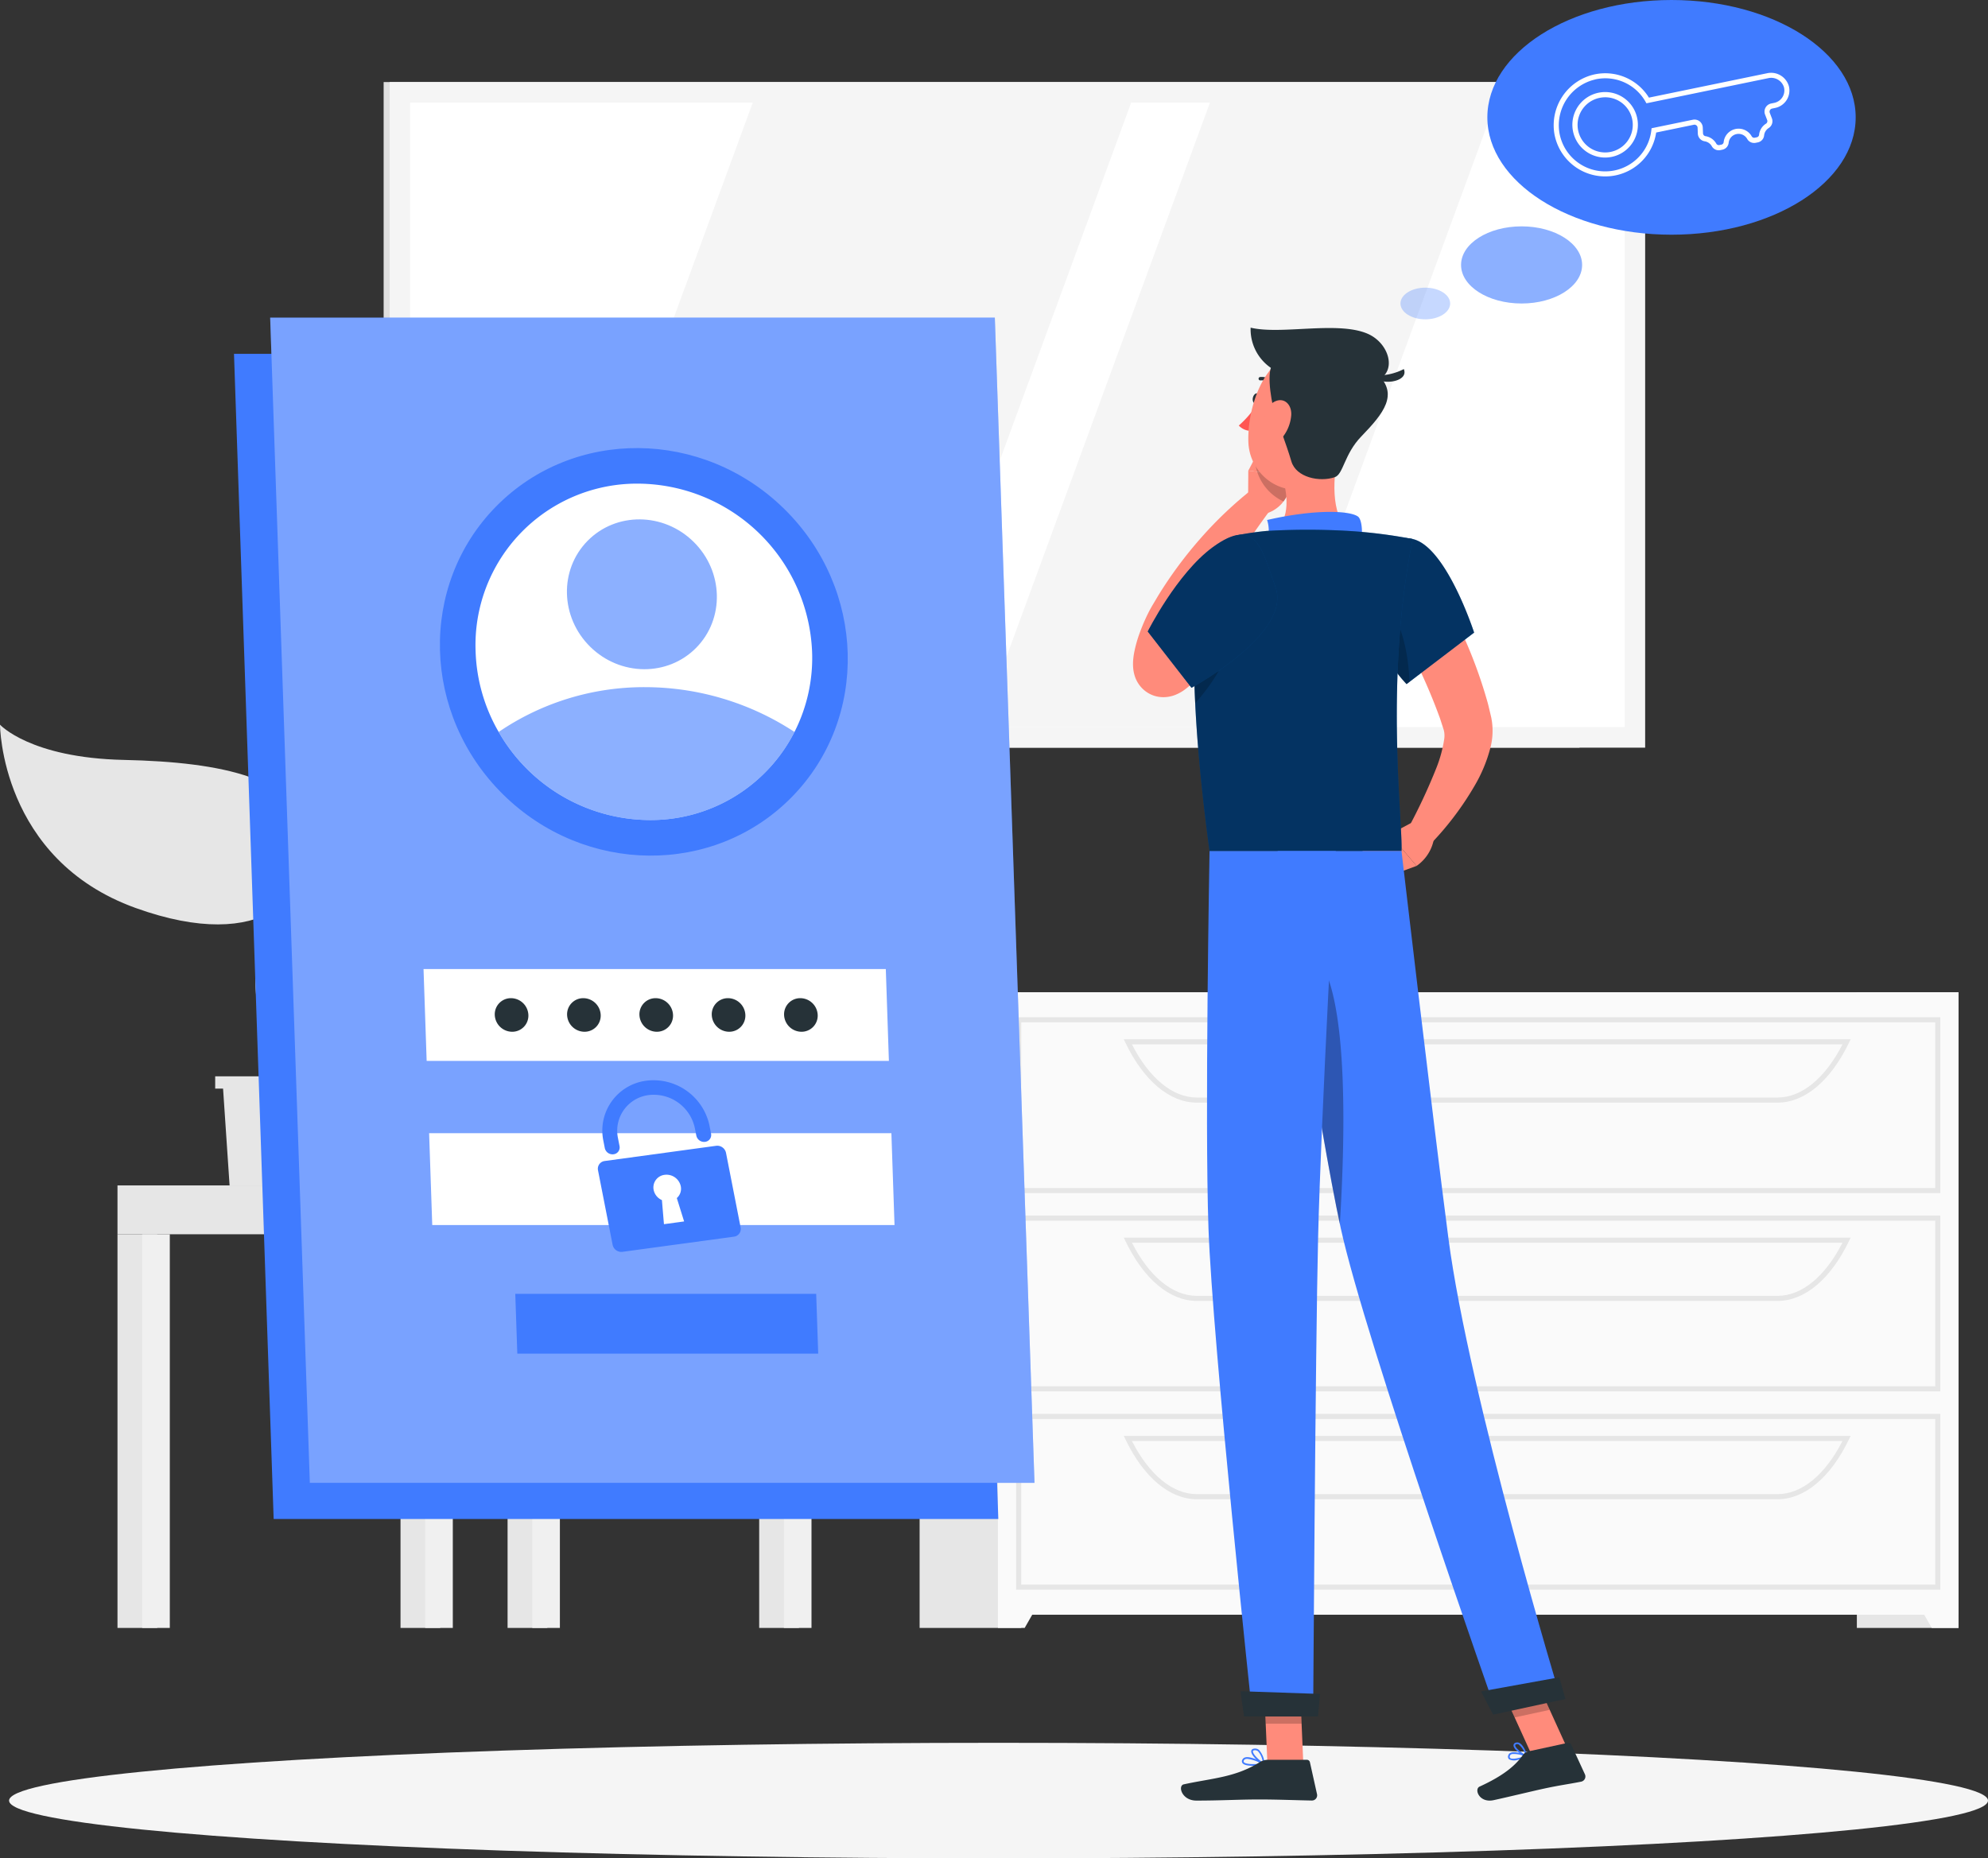 <svg xmlns="http://www.w3.org/2000/svg" width="274.567" height="256.715" viewBox="0 0 274.567 256.715">
  <rect x="0" y="0" width="274.567" height="256.715" fill="#333333" stroke="none"/>
  <g id="Group_383" data-name="Group 383" transform="translate(-54.334 -63.333)">
    <g id="Background_Complete" data-name="Background Complete" transform="translate(54.334 74.667)">
      <g id="Group_391" data-name="Group 391">
        <g id="Group_385" data-name="Group 385" transform="translate(16.227 119.646)">
          <g id="Group_383-2" data-name="Group 383" transform="translate(33.953)">
            <path id="Path_484" data-name="Path 484" d="M175.172,281.941h-46.8l-2.841-32.774h46.8Z" transform="translate(-125.53 -249.167)" fill="#e6e6e6"/>
            <path id="Path_485" data-name="Path 485" d="M178.611,281.941h-46.8l-2.841-32.774h46.8Z" transform="translate(-126.545 -249.167)" fill="#f0f0f0"/>
            <path id="Path_486" data-name="Path 486" d="M141.423,277.85l-1.56-18.7h32.724l1.56,18.7Z" transform="translate(-129.761 -252.114)" fill="#fff"/>
          </g>
          <g id="Group_384" data-name="Group 384" transform="translate(0 32.774)">
            <rect id="Rectangle_251" data-name="Rectangle 251" width="5.491" height="61.129" transform="translate(88.626)" fill="#e6e6e6"/>
            <rect id="Rectangle_252" data-name="Rectangle 252" width="3.814" height="61.129" transform="translate(92.036)" fill="#f0f0f0"/>
            <rect id="Rectangle_253" data-name="Rectangle 253" width="53.15" height="6.747" transform="translate(95.85 6.747) rotate(180)" fill="#f0f0f0"/>
            <rect id="Rectangle_254" data-name="Rectangle 254" width="5.491" height="54.382" transform="translate(39.088 6.747)" fill="#e6e6e6"/>
            <rect id="Rectangle_255" data-name="Rectangle 255" width="3.814" height="54.382" transform="translate(42.498 6.747)" fill="#f0f0f0"/>
            <rect id="Rectangle_256" data-name="Rectangle 256" width="5.491" height="54.382" transform="translate(0 6.747)" fill="#e6e6e6"/>
            <rect id="Rectangle_257" data-name="Rectangle 257" width="3.814" height="54.382" transform="translate(3.411 6.747)" fill="#f0f0f0"/>
            <rect id="Rectangle_258" data-name="Rectangle 258" width="5.491" height="54.382" transform="translate(53.875 6.747)" fill="#e6e6e6"/>
            <rect id="Rectangle_259" data-name="Rectangle 259" width="3.814" height="54.382" transform="translate(57.286 6.747)" fill="#f0f0f0"/>
            <rect id="Rectangle_260" data-name="Rectangle 260" width="42.7" height="6.747" fill="#e6e6e6"/>
          </g>
        </g>
        <g id="Group_387" data-name="Group 387" transform="translate(52.985)">
          <g id="Group_386" data-name="Group 386">
            <rect id="Rectangle_261" data-name="Rectangle 261" width="165.161" height="91.948" fill="#e0e0e0"/>
            <rect id="Rectangle_262" data-name="Rectangle 262" width="173.397" height="91.948" transform="translate(0.834)" fill="#f5f5f5"/>
            <rect id="Rectangle_263" data-name="Rectangle 263" width="86.282" height="167.73" transform="translate(171.397 2.833) rotate(90)" fill="#fff"/>
            <path id="Path_487" data-name="Path 487" d="M209.178,169.715l31.668-86.282H188.583l-31.667,86.282Z" transform="translate(-137.599 -80.6)" fill="#f5f5f5"/>
            <path id="Path_488" data-name="Path 488" d="M285.929,169.715,317.6,83.433H278.172L246.5,169.715Z" transform="translate(-164.043 -80.6)" fill="#f5f5f5"/>
          </g>
        </g>
        <g id="Group_389" data-name="Group 389" transform="translate(127.009 125.733)">
          <g id="Group_388" data-name="Group 388">
            <rect id="Rectangle_264" data-name="Rectangle 264" width="14.039" height="87.817" transform="translate(129.445)" fill="#e6e6e6"/>
            <path id="Path_489" data-name="Path 489" d="M431.252,379.567h3.692V372.8h-7.562Z" transform="translate(-291.459 -291.749)" fill="#fafafa"/>
            <rect id="Rectangle_265" data-name="Rectangle 265" width="14.039" height="87.817" fill="#e6e6e6"/>
            <rect id="Rectangle_266" data-name="Rectangle 266" width="132.667" height="85.993" transform="translate(10.818)" fill="#fafafa"/>
            <path id="Path_490" data-name="Path 490" d="M381.09,287H253.446V262.711H381.09Zm-126.94-.7H380.386V263.416H254.151Z" transform="translate(-240.117 -259.252)" fill="#e6e6e6"/>
            <path id="Path_491" data-name="Path 491" d="M364.846,275.776H284.622c-3.726,0-7.313-3.005-9.839-8.245l-.244-.505H374.93l-.244.505C372.159,272.771,368.573,275.776,364.846,275.776Zm-89.178-8.046c2.384,4.674,5.627,7.341,8.954,7.341h80.224c3.327,0,6.57-2.667,8.955-7.341Z" transform="translate(-246.343 -260.526)" fill="#e6e6e6"/>
            <path id="Path_492" data-name="Path 492" d="M253.575,379.567h-3.692V372.8h7.562Z" transform="translate(-239.065 -291.749)" fill="#fafafa"/>
            <path id="Path_493" data-name="Path 493" d="M381.09,325.864H253.446V301.577H381.09Zm-126.94-.7H380.386V302.282H254.151Z" transform="translate(-240.117 -270.724)" fill="#e6e6e6"/>
            <path id="Path_494" data-name="Path 494" d="M364.846,314.642H284.622c-3.726,0-7.313-3-9.839-8.245l-.244-.505H374.93l-.244.505C372.159,311.638,368.573,314.642,364.846,314.642ZM275.668,306.6c2.384,4.674,5.627,7.341,8.954,7.341h80.224c3.327,0,6.57-2.667,8.955-7.341Z" transform="translate(-246.343 -271.998)" fill="#e6e6e6"/>
            <path id="Path_495" data-name="Path 495" d="M381.09,364.73H253.446V340.443H381.09Zm-126.94-.7H380.386V341.148H254.151Z" transform="translate(-240.117 -282.197)" fill="#e6e6e6"/>
            <path id="Path_496" data-name="Path 496" d="M364.846,353.508H284.622c-3.726,0-7.313-3-9.839-8.244l-.244-.506H374.93l-.244.506C372.159,350.5,368.573,353.508,364.846,353.508Zm-89.178-8.046c2.384,4.674,5.627,7.341,8.954,7.341h80.224c3.327,0,6.57-2.667,8.955-7.341Z" transform="translate(-246.343 -283.47)" fill="#e6e6e6"/>
          </g>
        </g>
        <g id="Group_390" data-name="Group 390" transform="translate(0 88.773)">
          <path id="Path_497" data-name="Path 497" d="M113.755,274.283v1.7h-1.091l-.9,13.367H98.488l-.9-13.367H96.5v-1.7Z" transform="translate(-66.78 -225.708)" fill="#e6e6e6"/>
          <path id="Path_498" data-name="Path 498" d="M96.94,220.762C95.849,212.8,85.1,210.526,71.467,210.234c-12.976-.277-17.133-4.869-17.133-4.869s.041,18.592,18.739,25.324C90.828,237.081,98.034,228.739,96.94,220.762Z" transform="translate(-54.334 -205.365)" fill="#e6e6e6"/>
          <path id="Path_499" data-name="Path 499" d="M105.366,248.932c.228-3.275,5.457-9.294,18.034-6.558,9.094,1.978,12.476-2.736,12.476-2.736s-.842,13.306-14.521,17.307C108.368,260.744,104.965,254.692,105.366,248.932Z" transform="translate(-69.388 -215.482)" fill="#e6e6e6"/>
          <path id="Path_500" data-name="Path 500" d="M107.953,264.615a.484.484,0,0,0,.371-.172c.912-1.078.166-3.658-.866-7.23-1.325-4.584-2.974-10.289-1.577-14.431a58.2,58.2,0,0,1,2.706-6.395c1.974-4.175,3.679-7.781,2.258-11.546a.485.485,0,1,0-.908.343c1.276,3.38-.269,6.65-2.227,10.789a59.778,59.778,0,0,0-2.748,6.5c-1.494,4.431.2,10.3,1.564,15.011.8,2.78,1.634,5.653,1.058,6.334a.485.485,0,0,0,.37.8Z" transform="translate(-69.106 -211.021)" fill="#e6e6e6"/>
        </g>
      </g>
    </g>
    <g id="Shadow" transform="translate(55.587 304.087)">
      <ellipse id="_Path_" data-name="&lt;Path&gt;" cx="136.657" cy="7.981" rx="136.657" ry="7.981" fill="#f5f5f5"/>
    </g>
    <g id="Login" transform="translate(86.652 107.216)">
      <g id="Group_394" data-name="Group 394" transform="translate(0 0)">
        <path id="Path_501" data-name="Path 501" d="M205.75,293.639H105.666l-5.478-160.958H200.272Z" transform="translate(-100.188 -127.686)" fill="#407bff"/>
        <g id="Group_392" data-name="Group 392" transform="translate(4.995)">
          <path id="Path_502" data-name="Path 502" d="M212.837,286.552H112.753l-5.478-160.958H207.359Z" transform="translate(-107.274 -125.594)" fill="#407bff"/>
          <path id="Path_503" data-name="Path 503" d="M212.837,286.552H112.753l-5.478-160.958H207.359Z" transform="translate(-107.274 -125.594)" fill="#fff" opacity="0.3"/>
        </g>
        <g id="Group_393" data-name="Group 393" transform="translate(16.784 6.352)">
          <ellipse id="Ellipse_31" data-name="Ellipse 31" cx="27.678" cy="28.636" rx="27.678" ry="28.636" transform="matrix(0.701, -0.713, 0.713, 0.701, 0, 39.473)" fill="#407bff"/>
          <path id="Path_504" data-name="Path 504" d="M194,181.358a22.552,22.552,0,0,1-2.432,11.068,22.274,22.274,0,0,1-20.013,12.167,24.168,24.168,0,0,1-20.842-12.167,23.665,23.665,0,0,1-3.184-11.068,22.3,22.3,0,0,1,22.444-23.235A24.214,24.214,0,0,1,194,181.358Z" transform="translate(-130.942 -141.548)" fill="#fff"/>
          <path id="Path_505" data-name="Path 505" d="M192.909,204.2A22.274,22.274,0,0,1,172.9,216.367,24.168,24.168,0,0,1,152.055,204.2a35.633,35.633,0,0,1,20.217-6.189A37.656,37.656,0,0,1,192.909,204.2Z" transform="translate(-132.282 -153.322)" fill="#407bff" opacity="0.6"/>
          <ellipse id="Ellipse_32" data-name="Ellipse 32" cx="10.175" cy="10.528" rx="10.175" ry="10.528" transform="matrix(0.701, -0.713, 0.713, 0.701, 24.913, 31.736)" fill="#407bff" opacity="0.6"/>
        </g>
        <path id="Path_506" data-name="Path 506" d="M201.6,265.948H137.759l-.432-12.687h63.846Z" transform="translate(-111.15 -163.279)" fill="#fff"/>
        <path id="Path_507" data-name="Path 507" d="M202.7,298.121H138.854l-.432-12.687h63.846Z" transform="translate(-111.474 -172.776)" fill="#fff"/>
        <path id="Path_508" data-name="Path 508" d="M187.817,287.9,172.433,290a1.074,1.074,0,0,0-.928,1.274l2.02,10.31a1.235,1.235,0,0,0,1.367.962l15.385-2.093a1.072,1.072,0,0,0,.928-1.274l-2.02-10.31A1.237,1.237,0,0,0,187.817,287.9ZM183.4,298.348l-2.785.379-.281-3.328a1.961,1.961,0,0,1-1.143-1.406,1.751,1.751,0,0,1,1.517-2.083,2.016,2.016,0,0,1,2.23,1.573,1.715,1.715,0,0,1-.547,1.637Z" transform="translate(-121.233 -173.501)" fill="#407bff"/>
        <path id="Path_509" data-name="Path 509" d="M186.564,283.56h0a1.094,1.094,0,0,1-1.212-.854l-.2-1.009a5.8,5.8,0,0,0-6.075-4.624,4.962,4.962,0,0,0-4.559,5.916l.228,1.159a.949.949,0,0,1-.824,1.13h0a1.093,1.093,0,0,1-1.212-.853l-.192-.984a6.942,6.942,0,0,1,5.62-8.278,7.89,7.89,0,0,1,9.021,6.107l.227,1.159A.95.95,0,0,1,186.564,283.56Z" transform="translate(-121.498 -169.71)" fill="#407bff"/>
        <path id="Path_510" data-name="Path 510" d="M197.144,325.18H155.586l-.281-8.258h41.559Z" transform="translate(-116.457 -182.07)" fill="#407bff"/>
        <path id="Path_511" data-name="Path 511" d="M184.274,261.289a2.228,2.228,0,0,1-2.241,2.32,2.419,2.419,0,0,1-2.4-2.32,2.228,2.228,0,0,1,2.242-2.32A2.418,2.418,0,0,1,184.274,261.289Z" transform="translate(-123.638 -164.964)" fill="#263238"/>
        <path id="Path_512" data-name="Path 512" d="M170.1,261.289a2.228,2.228,0,0,1-2.241,2.32,2.419,2.419,0,0,1-2.4-2.32,2.228,2.228,0,0,1,2.241-2.32A2.419,2.419,0,0,1,170.1,261.289Z" transform="translate(-119.454 -164.964)" fill="#263238"/>
        <path id="Path_513" data-name="Path 513" d="M155.928,261.289a2.228,2.228,0,0,1-2.242,2.32,2.418,2.418,0,0,1-2.4-2.32,2.228,2.228,0,0,1,2.241-2.32A2.419,2.419,0,0,1,155.928,261.289Z" transform="translate(-115.27 -164.964)" fill="#263238"/>
        <path id="Path_514" data-name="Path 514" d="M198.447,261.289a2.228,2.228,0,0,1-2.241,2.32,2.418,2.418,0,0,1-2.4-2.32,2.228,2.228,0,0,1,2.241-2.32A2.418,2.418,0,0,1,198.447,261.289Z" transform="translate(-127.821 -164.964)" fill="#263238"/>
        <path id="Path_515" data-name="Path 515" d="M212.621,261.289a2.228,2.228,0,0,1-2.242,2.32,2.418,2.418,0,0,1-2.4-2.32,2.228,2.228,0,0,1,2.241-2.32A2.419,2.419,0,0,1,212.621,261.289Z" transform="translate(-132.005 -164.964)" fill="#263238"/>
      </g>
    </g>
    <g id="Character" transform="translate(210.814 108.596)">
      <g id="Group_399" data-name="Group 399" transform="translate(0 0)">
        <path id="Path_516" data-name="Path 516" d="M331.216,174.28c.94,1.5,1.717,2.95,2.523,4.449s1.529,3.011,2.241,4.55a65.474,65.474,0,0,1,3.595,9.678c.125.418.221.86.326,1.293l.154.653.077.326.091.538a9.42,9.42,0,0,1-.22,3.63,20.558,20.558,0,0,1-2.193,5.256,41.953,41.953,0,0,1-6.263,8.227l-2.968-2.247a78.87,78.87,0,0,0,3.973-8.484,17.9,17.9,0,0,0,1.076-3.97,3.137,3.137,0,0,0-.058-1.245l-.279-.861c-.116-.354-.218-.706-.358-1.062a77.925,77.925,0,0,0-3.714-8.517c-1.386-2.806-2.923-5.663-4.435-8.329Z" transform="translate(-290.645 -141.345)" fill="#ff8b7b"/>
        <path id="Path_517" data-name="Path 517" d="M329.88,224.425l-3.236,1.718,3.721,4.356a5.769,5.769,0,0,0,2.427-3.97Z" transform="translate(-291.194 -156.147)" fill="#ff8b7b"/>
        <path id="Path_518" data-name="Path 518" d="M320.466,229.548l3.987,3.163,4.088-1.492-3.72-4.356Z" transform="translate(-289.37 -156.866)" fill="#ff8b7b"/>
        <path id="Path_519" data-name="Path 519" d="M300.753,141.226c-.08.392-.352.667-.608.615s-.4-.412-.319-.8.352-.667.608-.615S300.833,140.834,300.753,141.226Z" transform="translate(-283.271 -131.349)" fill="#263238"/>
        <path id="Path_520" data-name="Path 520" d="M299.634,142.522a14.311,14.311,0,0,1-2.554,2.971,2.3,2.3,0,0,0,1.8.732Z" transform="translate(-282.467 -131.971)" fill="#ff5652"/>
        <path id="Path_521" data-name="Path 521" d="M298.9,160.2l.03-4.619,6.118.739s-.1,3.972-3.521,5.14Z" transform="translate(-283.005 -135.826)" fill="#ff8b7b"/>
        <path id="Path_522" data-name="Path 522" d="M300.672,150.864l4.308,1.238.082,2.828-6.118-.739Z" transform="translate(-283.017 -134.433)" fill="#ff8b7b"/>
        <path id="Path_523" data-name="Path 523" d="M305.355,152.1l-4.306-1.24-.839,1.607a6.86,6.86,0,0,0,3.975,5.977,6.738,6.738,0,0,0,1.248-3.517Z" transform="translate(-283.391 -134.432)" opacity="0.2"/>
        <path id="Path_524" data-name="Path 524" d="M302.968,138.394a.231.231,0,0,0,.159-.063.234.234,0,0,0,.013-.331,2.33,2.33,0,0,0-2-.777.235.235,0,0,0,.078.463h0a1.863,1.863,0,0,1,1.575.633A.235.235,0,0,0,302.968,138.394Z" transform="translate(-283.609 -130.402)" fill="#263238"/>
        <path id="Path_525" data-name="Path 525" d="M312.028,151.683c-.711,3.627-1.14,8.652,1.4,11.072,0,0-.992,3.679-7.73,3.679-7.41,0-3.565-3.229-3.565-3.229,3.08-.956,3.053-4.465,2.349-7.283Z" transform="translate(-283.663 -134.675)" fill="#ff8b7b"/>
        <path id="Path_526" data-name="Path 526" d="M314.916,168.716c.66-.935.633-3.887-.071-4.408-1.138-.842-6-1.035-12.557.473a4.623,4.623,0,0,1-.806,4.359Z" transform="translate(-283.767 -138.21)" fill="#407bff"/>
        <path id="Path_527" data-name="Path 527" d="M351.217,407.8a1.6,1.6,0,0,1-1.234-.068.479.479,0,0,1-.113-.546.544.544,0,0,1,.3-.345c.67-.319,2.207.307,2.273.334a.119.119,0,0,1,.073.105.117.117,0,0,1-.066.109A6.24,6.24,0,0,1,351.217,407.8Zm-.806-.792a.636.636,0,0,0-.138.046.314.314,0,0,0-.178.2c-.063.211.016.278.042.3.266.227,1.256.018,1.954-.261A3.872,3.872,0,0,0,350.41,407.005Z" transform="translate(-298.039 -209.965)" fill="#407bff"/>
        <path id="Path_528" data-name="Path 528" d="M352.741,406.832a.113.113,0,0,1-.057,0c-.56-.164-1.76-1.016-1.775-1.577a.384.384,0,0,1,.3-.38.639.639,0,0,1,.52.042c.663.338,1.081,1.711,1.1,1.769a.119.119,0,0,1-.029.117A.121.121,0,0,1,352.741,406.832Zm-1.4-1.752a.461.461,0,0,0-.051.014c-.145.051-.143.122-.142.152.008.333.8,1,1.38,1.271a2.833,2.833,0,0,0-.9-1.395A.417.417,0,0,0,351.338,405.08Z" transform="translate(-298.356 -209.4)" fill="#407bff"/>
        <path id="Path_529" data-name="Path 529" d="M299.223,408.917c-.636,0-1.25-.087-1.456-.374a.444.444,0,0,1,.01-.513.584.584,0,0,1,.372-.274c.825-.225,2.557.763,2.631.8a.118.118,0,0,1-.036.217A8.734,8.734,0,0,1,299.223,408.917Zm-.786-.961a.875.875,0,0,0-.227.027.355.355,0,0,0-.23.164c-.083.146-.053.219-.023.26.231.32,1.484.328,2.406.2A5.3,5.3,0,0,0,298.437,407.956Z" transform="translate(-282.648 -210.253)" fill="#407bff"/>
        <path id="Path_530" data-name="Path 530" d="M301.258,408.283a.116.116,0,0,1-.048-.011c-.6-.269-1.784-1.341-1.693-1.9.021-.132.115-.3.437-.328a.856.856,0,0,1,.651.2,3.352,3.352,0,0,1,.77,1.91.117.117,0,0,1-.048.106A.122.122,0,0,1,301.258,408.283Zm-1.209-2.01a.6.6,0,0,0-.07,0c-.211.021-.225.1-.229.132-.054.336.751,1.179,1.362,1.546a2.753,2.753,0,0,0-.655-1.529A.624.624,0,0,0,300.048,406.273Z" transform="translate(-283.185 -209.755)" fill="#407bff"/>
        <path id="Path_531" data-name="Path 531" d="M307.441,404.248h-4.957l-.494-11.481h4.957Z" transform="translate(-283.916 -205.838)" fill="#ff8b7b"/>
        <path id="Path_532" data-name="Path 532" d="M357.283,401.322l-4.845,1.049-4.865-10.693,4.845-1.049Z" transform="translate(-297.372 -205.207)" fill="#ff8b7b"/>
        <path id="Path_533" data-name="Path 533" d="M350.866,406.1l5.443-1.178a.432.432,0,0,1,.484.242l1.89,4.1a.729.729,0,0,1-.523,1.016c-1.907.378-2.855.467-5.249.985-1.472.319-4.8,1.128-6.831,1.569-1.989.431-2.735-1.513-1.941-1.875,3.556-1.625,5.042-3.055,6-4.389A1.205,1.205,0,0,1,350.866,406.1Z" transform="translate(-296.266 -209.423)" fill="#263238"/>
        <path id="Path_534" data-name="Path 534" d="M297.722,408.242h5.414a.432.432,0,0,1,.422.338l.98,4.407a.721.721,0,0,1-.713.882c-1.953-.033-4.775-.147-7.229-.147-2.871,0-5.35.156-8.715.156-2.035,0-2.6-2.057-1.748-2.244,3.878-.848,7.045-.939,10.4-3.005A2.292,2.292,0,0,1,297.722,408.242Z" transform="translate(-279.122 -210.406)" fill="#263238"/>
        <g id="Group_395" data-name="Group 395" transform="translate(32.37 29.067)">
          <path id="Path_535" data-name="Path 535" d="M328.542,168.926c4.646,1.066,8.477,12.927,8.477,12.927l-9.33,7.112a20.359,20.359,0,0,1-4.949-9.162C321.143,173.586,323.791,167.837,328.542,168.926Z" transform="translate(-322.274 -168.793)" fill="#0655a3"/>
          <path id="Path_536" data-name="Path 536" d="M328.542,168.926c4.646,1.066,8.477,12.927,8.477,12.927l-9.33,7.112a20.359,20.359,0,0,1-4.949-9.162C321.143,173.586,323.791,167.837,328.542,168.926Z" transform="translate(-322.274 -168.793)" opacity="0.4"/>
        </g>
        <path id="Path_537" data-name="Path 537" d="M290.553,180.223c-1.16,1.251-2.316,2.364-3.514,3.51q-.891.853-1.823,1.675l-.936.82-.236.2c-.114.1-.253.214-.4.328a5.914,5.914,0,0,1-1.362.8,4.482,4.482,0,0,1-1.714.355,4.158,4.158,0,0,1-1.48-.263,4.114,4.114,0,0,1-1.41-.9,4.257,4.257,0,0,1-1.105-1.825,5.1,5.1,0,0,1-.2-1.048,6.791,6.791,0,0,1,.014-1.26c.033-.338.079-.631.131-.907a17.732,17.732,0,0,1,.818-2.841,26.439,26.439,0,0,1,1.1-2.548c.447-.9.88-1.548,1.31-2.3a57.526,57.526,0,0,1,5.957-8.075,54.394,54.394,0,0,1,7.226-6.849l2.594,2.67c-1.822,2.437-3.614,5.051-5.27,7.627a82.932,82.932,0,0,0-4.509,7.926c-.3.664-.679,1.391-.891,1.947a19.508,19.508,0,0,0-.661,1.9,13.485,13.485,0,0,0-.4,1.78,2.576,2.576,0,0,0-.023.278c0,.055.013.085.006-.065a2,2,0,0,0-.091-.462,3.056,3.056,0,0,0-.813-1.31,3.376,3.376,0,0,0-2.348-.952,2.973,2.973,0,0,0-1.137.217,2.917,2.917,0,0,0-.349.174l.271-.247.846-.776,1.685-1.578c1.116-1.051,2.237-2.172,3.3-3.211Z" transform="translate(-276.347 -136.865)" fill="#ff8b7b"/>
        <path id="Path_538" data-name="Path 538" d="M324.652,181.358c2.524,2.5,3.347,7.045,3.542,11l-.412.317a20.376,20.376,0,0,1-4.953-9.164c-.094-.371-.175-.743-.243-1.107Z" transform="translate(-289.996 -143.434)" opacity="0.2"/>
        <g id="Group_396" data-name="Group 396" transform="translate(8.43 27.915)">
          <path id="Path_539" data-name="Path 539" d="M289.154,173.414c-1.013,5.356-1.647,16.354,1.295,38.134h26.516c.183-4.07-2.375-23.927,1.551-43.105a69.166,69.166,0,0,0-8.876-1.121,97.4,97.4,0,0,0-11.272,0c-1.243.114-2.463.293-3.551.486A7.017,7.017,0,0,0,289.154,173.414Z" transform="translate(-288.307 -167.157)" fill="#0655a3"/>
          <path id="Path_540" data-name="Path 540" d="M289.154,173.414c-1.013,5.356-1.647,16.354,1.295,38.134h26.516c.183-4.07-2.375-23.927,1.551-43.105a69.166,69.166,0,0,0-8.876-1.121,97.4,97.4,0,0,0-11.272,0c-1.243.114-2.463.293-3.551.486A7.017,7.017,0,0,0,289.154,173.414Z" transform="translate(-288.307 -167.157)" opacity="0.4"/>
        </g>
        <path id="Path_541" data-name="Path 541" d="M293.212,186.785l-4.791-1.147c-.148,2.9-.161,6.5.054,10.946C290.682,194.073,293.5,190.159,293.212,186.785Z" transform="translate(-279.879 -144.698)" opacity="0.2"/>
        <g id="Group_397" data-name="Group 397" transform="translate(18.074 185.424)">
          <path id="Path_542" data-name="Path 542" d="M301.991,392.772l.254,5.918h4.96l-.254-5.918Z" transform="translate(-301.991 -391.264)" opacity="0.2"/>
          <path id="Path_543" data-name="Path 543" d="M352.421,390.632l-4.847,1.049,2.51,5.511,4.847-1.049Z" transform="translate(-315.446 -390.632)" opacity="0.2"/>
        </g>
        <path id="Path_544" data-name="Path 544" d="M313.738,140.584c-1.274,4.753-1.778,7.6-4.71,9.575-4.411,2.972-9.9-.439-10.075-5.476-.155-4.533,1.954-11.544,7.054-12.5A6.71,6.71,0,0,1,313.738,140.584Z" transform="translate(-283.018 -128.882)" fill="#ff8b7b"/>
        <path id="Path_545" data-name="Path 545" d="M303.839,141.306c-.235-.638-1.334-5.549-.3-6.823s12.765-.358,14.5,1.35c2.878,2.833.882,5.361-2.27,8.623-2.37,2.452-2.461,5.217-3.657,5.623-2.095.711-5.343.043-5.995-2.193S303.839,141.306,303.839,141.306Z" transform="translate(-284.245 -129.422)" fill="#263238"/>
        <path id="Path_546" data-name="Path 546" d="M315.517,128.377c-4.148-1.766-11.924.187-16.123-.825a6.469,6.469,0,0,0,5.361,6.6,55.3,55.3,0,0,0,10.572.975C319.939,134.938,319.039,129.876,315.517,128.377Z" transform="translate(-283.147 -127.552)" fill="#263238"/>
        <path id="Path_547" data-name="Path 547" d="M323.194,136.509a7.868,7.868,0,0,0,4.386-.842C328.358,137.541,324.095,138.056,323.194,136.509Z" transform="translate(-290.175 -129.947)" fill="#263238"/>
        <path id="Path_548" data-name="Path 548" d="M305.749,143.827a5.561,5.561,0,0,1-1.393,3.288c-1.08,1.191-2.209.45-2.4-1-.173-1.305.182-3.5,1.5-4.154C304.761,141.313,305.836,142.356,305.749,143.827Z" transform="translate(-283.894 -131.747)" fill="#ff8b7b"/>
        <path id="Path_549" data-name="Path 549" d="M304.69,230.14s5.627,37.887,8.715,52.08c3.382,15.543,21.519,66.968,21.519,66.968l8.874-1.921s-12.682-41.907-15.521-63.637c-2.18-16.692-6.477-53.49-6.477-53.49Z" transform="translate(-284.713 -157.834)" fill="#407bff"/>
        <path id="Path_550" data-name="Path 550" d="M344.571,394.023c-.038.008,1.654,3.209,1.654,3.209l9.984-2.162-.842-3Z" transform="translate(-296.485 -205.632)" fill="#263238"/>
        <path id="Path_551" data-name="Path 551" d="M309.122,249.271c6.505,1.276,5.818,25.536,5.035,38.014-1.876-8.82-4.623-25.792-6.5-37.838A2.223,2.223,0,0,1,309.122,249.271Z" transform="translate(-285.59 -163.466)" opacity="0.3"/>
        <path id="Path_552" data-name="Path 552" d="M291.2,230.14s-.683,37.067-.144,52.185c.561,15.725,6.054,67.213,6.054,67.213h8.4s.309-50.569.682-66.014c.407-16.836,2.44-53.385,2.44-53.385Z" transform="translate(-280.627 -157.834)" fill="#407bff"/>
        <path id="Path_553" data-name="Path 553" d="M297.436,394.8c-.039,0,.474,3.487.474,3.487h10.216l.276-3.112Z" transform="translate(-282.572 -206.437)" fill="#263238"/>
        <g id="Group_398" data-name="Group 398" transform="translate(2.033 28.602)">
          <path id="Path_554" data-name="Path 554" d="M296.867,175.328c2.377,6.406-11.589,13.952-11.589,13.952l-6.046-7.773s4.033-8.029,8.983-11.647C294.33,165.39,295.057,170.452,296.867,175.328Z" transform="translate(-279.232 -168.133)" fill="#0655a3"/>
          <path id="Path_555" data-name="Path 555" d="M296.867,175.328c2.377,6.406-11.589,13.952-11.589,13.952l-6.046-7.773s4.033-8.029,8.983-11.647C294.33,165.39,295.057,170.452,296.867,175.328Z" transform="translate(-279.232 -168.133)" opacity="0.4"/>
        </g>
      </g>
    </g>
    <g id="Thinking" transform="translate(247.755 63.333)">
      <g id="Group_400" data-name="Group 400">
        <ellipse id="Ellipse_33" data-name="Ellipse 33" cx="25.435" cy="16.211" rx="25.435" ry="16.211" transform="translate(12.001)" fill="#407bff"/>
        <path id="Path_556" data-name="Path 556" d="M365.874,91.918a7.128,7.128,0,0,1-7-5.916,7.2,7.2,0,0,1,5.433-8.151h0a7.089,7.089,0,0,1,7.628,3.183l16.329-3.37a2.555,2.555,0,0,1,2.993,1.76,2.459,2.459,0,0,1-1.882,3.034l-.429.089a.428.428,0,0,0-.295.217.433.433,0,0,0-.025.366l.288.749a1.118,1.118,0,0,1-.434,1.355,1.374,1.374,0,0,0-.633,1,1.09,1.09,0,0,1-.849.978l-.336.069a1.1,1.1,0,0,1-1.166-.561,1.371,1.371,0,0,0-2.544.525,1.093,1.093,0,0,1-.849.977l-.329.068a1.1,1.1,0,0,1-1.166-.561,1.377,1.377,0,0,0-.981-.664,1.118,1.118,0,0,1-.937-1.073l-.032-.8a.425.425,0,0,0-.166-.326.429.429,0,0,0-.357-.084l-5.2,1.074a7.1,7.1,0,0,1-5.6,5.916A7.2,7.2,0,0,1,365.874,91.918Zm-1.408-13.38a6.489,6.489,0,0,0-4.894,7.344,6.415,6.415,0,0,0,12.7-.364l.029-.254,5.7-1.176a1.141,1.141,0,0,1,1.371,1.071l.032.8a.418.418,0,0,0,.335.4,2.064,2.064,0,0,1,1.487,1.007.4.4,0,0,0,.414.225l.329-.068a.4.4,0,0,0,.292-.371,2.076,2.076,0,0,1,3.854-.8.4.4,0,0,0,.414.224l.336-.069a.4.4,0,0,0,.29-.369,2.056,2.056,0,0,1,.961-1.514.417.417,0,0,0,.148-.5l-.288-.749a1.141,1.141,0,0,1,.835-1.527l.429-.089a1.753,1.753,0,0,0,1.343-2.166,1.842,1.842,0,0,0-2.169-1.247l-16.823,3.472-.126-.222a6.383,6.383,0,0,0-6.993-3.067Zm1.417,10.774a4.524,4.524,0,1,1,.921-.094h0A4.59,4.59,0,0,1,365.883,89.312Zm.021-8.326a3.892,3.892,0,0,0-.783.081,3.809,3.809,0,0,0,1.541,7.461h0a3.81,3.81,0,0,0-.758-7.542Z" transform="translate(-337.62 -67.548)" fill="#fff"/>
        <ellipse id="Ellipse_34" data-name="Ellipse 34" cx="8.36" cy="5.328" rx="8.36" ry="5.328" transform="translate(8.369 31.269)" fill="#407bff" opacity="0.6"/>
        <ellipse id="Ellipse_35" data-name="Ellipse 35" cx="3.432" cy="2.187" rx="3.432" ry="2.187" transform="translate(0 39.738)" fill="#407bff" opacity="0.3"/>
      </g>
    </g>
  </g>
</svg>
